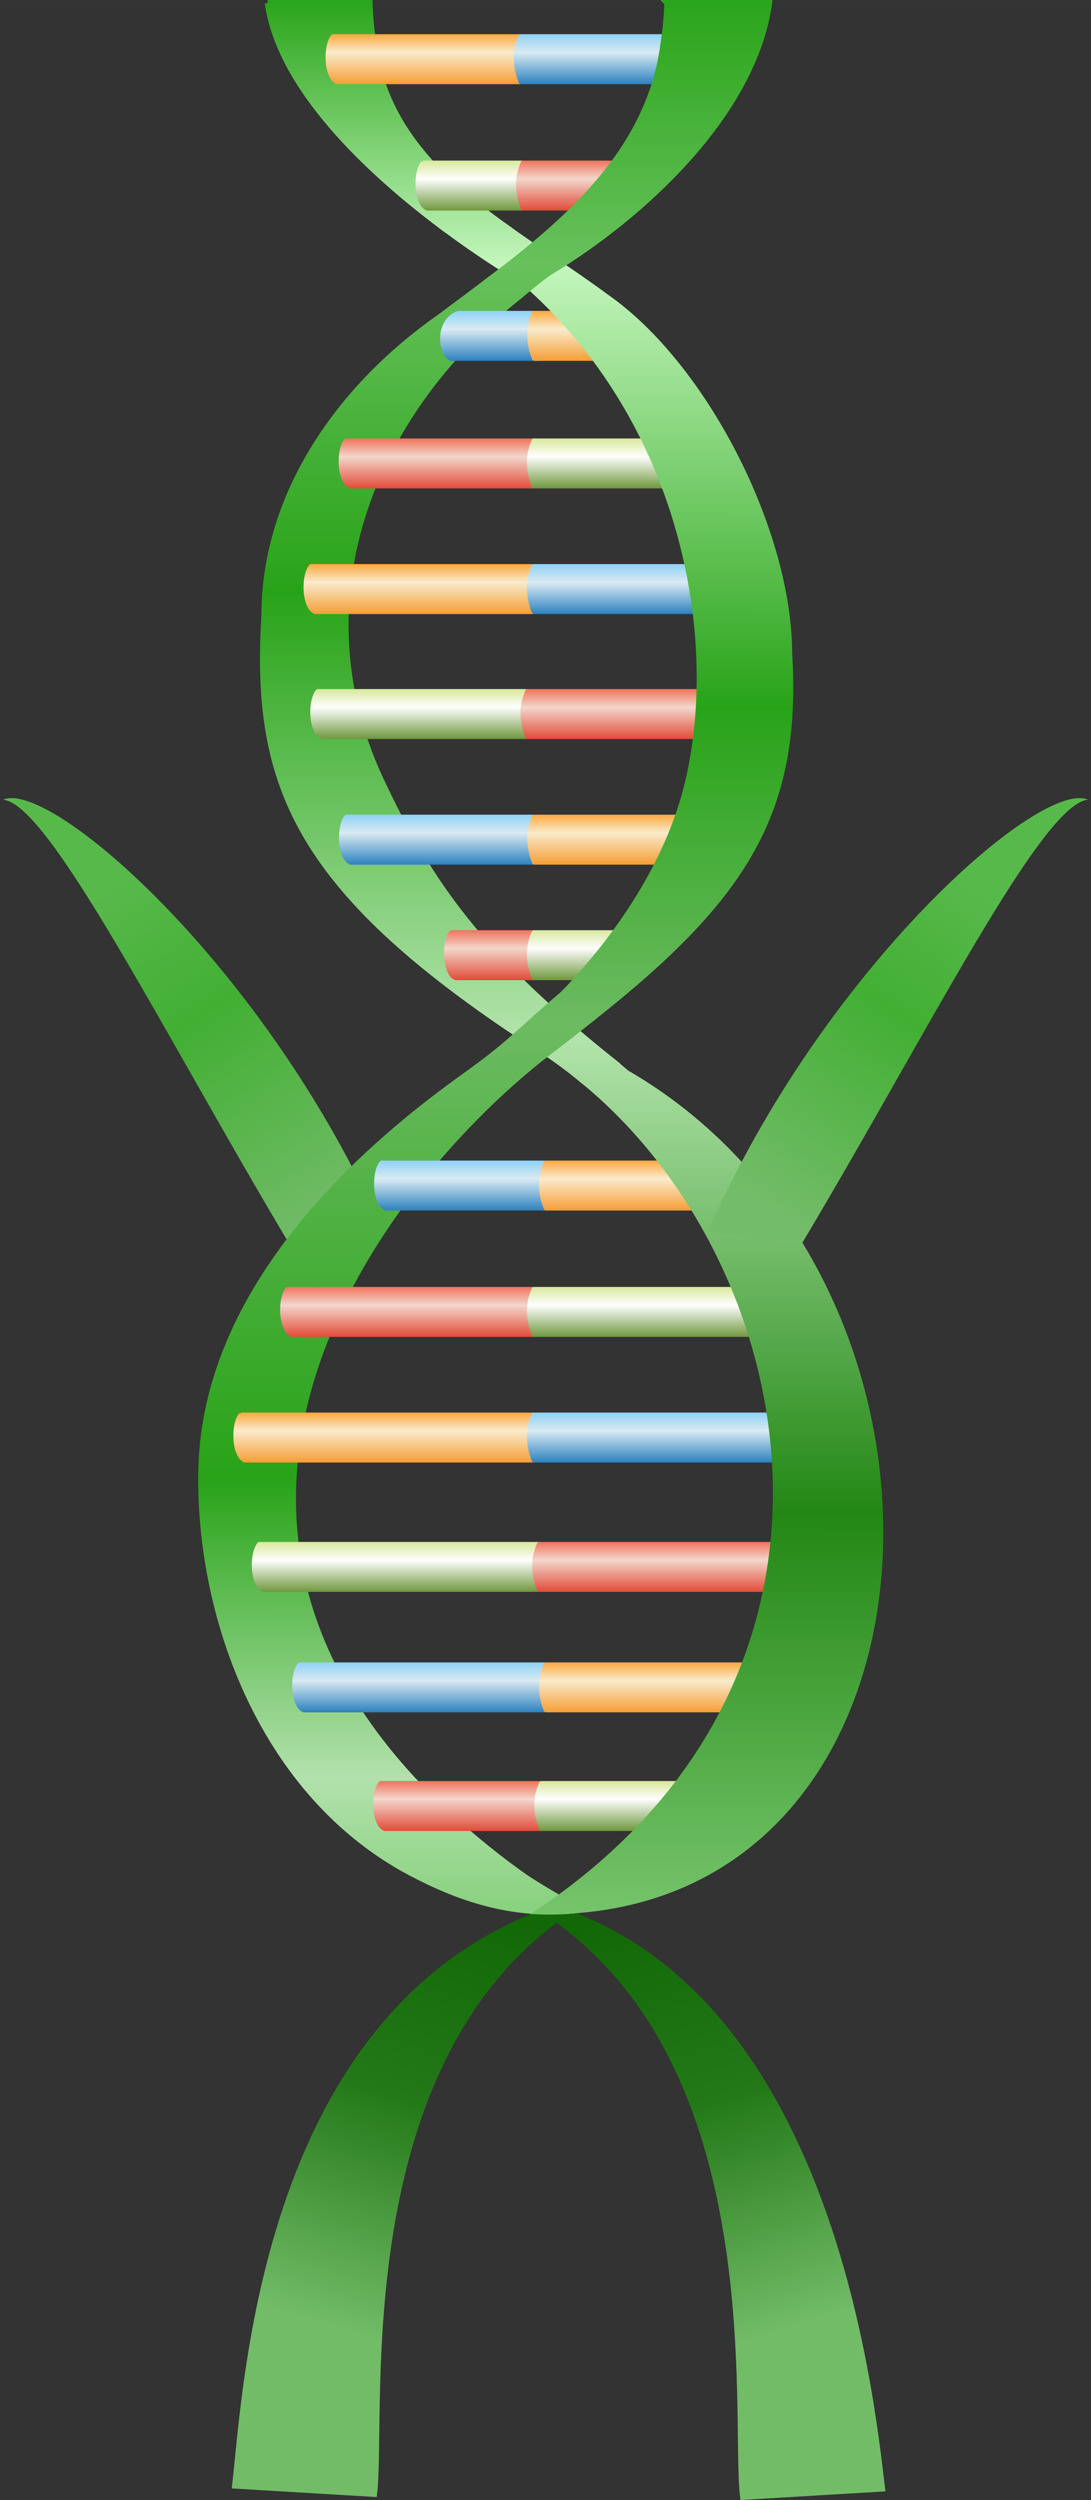 <?xml version="1.0" encoding="UTF-8" standalone="no"?>
<!-- Created with Inkscape (http://www.inkscape.org/) -->

<svg
   xmlns:dc="http://purl.org/dc/elements/1.1/"
   xmlns:cc="http://creativecommons.org/ns#"
   xmlns:rdf="http://www.w3.org/1999/02/22-rdf-syntax-ns#"
   xmlns:svg="http://www.w3.org/2000/svg"
   xmlns="http://www.w3.org/2000/svg"
   xmlns:xlink="http://www.w3.org/1999/xlink"
   xmlns:sodipodi="http://sodipodi.sourceforge.net/DTD/sodipodi-0.dtd"
   xmlns:inkscape="http://www.inkscape.org/namespaces/inkscape"
   width="52.629mm"
   height="120.543mm"
   viewBox="0 0 186.481 427.119"
   id="svg13202"
   version="1.1"
   inkscape:version="0.91pre3 r13670"
   sodipodi:docname="dna-happy-green.svg"
   inkscape:export-filename="C:\Users\Michal\diplomka\text\dna-happy-green.png"
   inkscape:export-xdpi="90"
   inkscape:export-ydpi="90">
  <rect x="0" y="0" width="186.481" height="427.119" fill="#333333" stroke="none"/>
  <sodipodi:namedview
     id="base"
     pagecolor="#ffffff"
     bordercolor="#666666"
     borderopacity="1.0"
     inkscape:pageopacity="0.0"
     inkscape:pageshadow="2"
     inkscape:zoom="2.8"
     inkscape:cx="97.319594"
     inkscape:cy="305.4981"
     inkscape:document-units="px"
     inkscape:current-layer="layer1"
     showgrid="false"
     inkscape:snap-smooth-nodes="true"
     inkscape:object-nodes="true"
     inkscape:snap-intersection-paths="true"
     inkscape:object-paths="true"
     inkscape:snap-global="false"
     showguides="true"
     inkscape:guide-bbox="true"
     fit-margin-top="0"
     fit-margin-left="0"
     fit-margin-right="0"
     fit-margin-bottom="0" />
  <defs
     id="defs13204">
    <linearGradient
       id="linearGradient4410"
       inkscape:collect="always">
      <stop
         id="stop4412"
         offset="0"
         style="stop-color:#73bc69;stop-opacity:1" />
      <stop
         style="stop-color:#42af33;stop-opacity:1"
         offset="0.607"
         id="stop4414" />
      <stop
         id="stop4416"
         offset="1"
         style="stop-color:#58b94b;stop-opacity:1" />
    </linearGradient>
    <linearGradient
       id="linearGradient4796"
       inkscape:collect="always">
      <stop
         id="stop4798"
         offset="0"
         style="stop-color:#126806;stop-opacity:1" />
      <stop
         style="stop-color:#237917;stop-opacity:1"
         offset="0.463"
         id="stop4800" />
      <stop
         id="stop4802"
         offset="1"
         style="stop-color:#72bc68;stop-opacity:1" />
    </linearGradient>
    <linearGradient
       inkscape:collect="always"
       id="linearGradient4759">
      <stop
         style="stop-color:#2ba51b;stop-opacity:1"
         offset="0"
         id="stop4761" />
      <stop
         id="stop4763"
         offset="0.137"
         style="stop-color:#c4f6bd;stop-opacity:1" />
      <stop
         id="stop4765"
         offset="0.368"
         style="stop-color:#28a318;stop-opacity:1" />
      <stop
         style="stop-color:#6cbb61;stop-opacity:1"
         offset="0.534"
         id="stop4767" />
      <stop
         id="stop4769"
         offset="0.771"
         style="stop-color:#28a318;stop-opacity:1" />
      <stop
         style="stop-color:#b2e1ac;stop-opacity:1"
         offset="0.927"
         id="stop4771" />
      <stop
         style="stop-color:#86d17c;stop-opacity:1"
         offset="1"
         id="stop4773" />
    </linearGradient>
    <linearGradient
       id="linearGradient4731"
       inkscape:collect="always">
      <stop
         id="stop4733"
         offset="0"
         style="stop-color:#2ba51b;stop-opacity:1" />
      <stop
         style="stop-color:#68c15c;stop-opacity:1"
         offset="0.137"
         id="stop4735" />
      <stop
         style="stop-color:#28a318;stop-opacity:1"
         offset="0.308"
         id="stop4737" />
      <stop
         id="stop4739"
         offset="0.541"
         style="stop-color:#b2e4ab;stop-opacity:1" />
      <stop
         style="stop-color:#228714;stop-opacity:1"
         offset="0.789"
         id="stop4741" />
      <stop
         id="stop4743"
         offset="1"
         style="stop-color:#76c56b;stop-opacity:1" />
    </linearGradient>
    <linearGradient
       inkscape:collect="always"
       id="linearGradient14256">
      <stop
         style="stop-color:#f0745e;stop-opacity:1"
         offset="0"
         id="stop14258" />
      <stop
         id="stop14260"
         offset="0.358"
         style="stop-color:#f3d6cb;stop-opacity:1" />
      <stop
         style="stop-color:#e14936;stop-opacity:1"
         offset="1"
         id="stop14262" />
    </linearGradient>
    <linearGradient
       id="linearGradient14240"
       inkscape:collect="always">
      <stop
         id="stop14242"
         offset="0"
         style="stop-color:#d9e89d;stop-opacity:1" />
      <stop
         style="stop-color:#fefefd;stop-opacity:1"
         offset="0.358"
         id="stop14244" />
      <stop
         id="stop14246"
         offset="1"
         style="stop-color:#6d963a;stop-opacity:1" />
    </linearGradient>
    <linearGradient
       id="linearGradient14145"
       inkscape:collect="always">
      <stop
         id="stop14147"
         offset="0"
         style="stop-color:#8fd2f6;stop-opacity:1" />
      <stop
         style="stop-color:#d9eaf2;stop-opacity:1"
         offset="0.358"
         id="stop14149" />
      <stop
         id="stop14151"
         offset="1"
         style="stop-color:#2980be;stop-opacity:1" />
    </linearGradient>
    <linearGradient
       inkscape:collect="always"
       id="linearGradient14100">
      <stop
         style="stop-color:#fca941;stop-opacity:1"
         offset="0"
         id="stop14102" />
      <stop
         id="stop14104"
         offset="0.358"
         style="stop-color:#f9ebcc;stop-opacity:1" />
      <stop
         style="stop-color:#f69c33;stop-opacity:1"
         offset="1"
         id="stop14106" />
    </linearGradient>
    <linearGradient
       id="linearGradient14082"
       inkscape:collect="always">
      <stop
         id="stop14084"
         offset="0"
         style="stop-color:#fca941;stop-opacity:1" />
      <stop
         style="stop-color:#f9ebcc;stop-opacity:1"
         offset="0.358"
         id="stop14090" />
      <stop
         id="stop14086"
         offset="1"
         style="stop-color:#f69c33;stop-opacity:1" />
    </linearGradient>
    <linearGradient
       gradientUnits="userSpaceOnUse"
       y2="554.548"
       x2="306.076"
       y1="227.405"
       x1="305.906"
       id="linearGradient13863"
       xlink:href="#linearGradient4731"
       inkscape:collect="always" />
    <linearGradient
       gradientUnits="userSpaceOnUse"
       y2="554.548"
       x2="306.076"
       y1="227.405"
       x1="305.906"
       id="linearGradient13879"
       xlink:href="#linearGradient4731"
       inkscape:collect="always" />
    <linearGradient
       gradientUnits="userSpaceOnUse"
       y2="554.548"
       x2="194.086"
       y1="227.405"
       x1="194.256"
       id="linearGradient13966-0"
       xlink:href="#linearGradient4759"
       inkscape:collect="always"
       gradientTransform="translate(0,4.7244096e-6)" />
    <linearGradient
       gradientUnits="userSpaceOnUse"
       y2="554.548"
       x2="306.076"
       y1="227.405"
       x1="305.906"
       id="linearGradient13879-0-0"
       xlink:href="#linearGradient4759"
       inkscape:collect="always"
       gradientTransform="matrix(-1,0,0,1,500.163,4.7244096e-6)" />
    <linearGradient
       y2="554.548"
       x2="194.086"
       y1="227.405"
       x1="194.256"
       gradientTransform="translate(0,4.7244096e-6)"
       gradientUnits="userSpaceOnUse"
       id="linearGradient14063"
       xlink:href="#linearGradient4759"
       inkscape:collect="always" />
    <linearGradient
       y2="554.548"
       x2="306.076"
       y1="227.405"
       x1="305.906"
       gradientTransform="matrix(-1,0,0,1,500.163,4.7244096e-6)"
       gradientUnits="userSpaceOnUse"
       id="linearGradient14065"
       xlink:href="#linearGradient4759"
       inkscape:collect="always" />
    <linearGradient
       y2="554.548"
       x2="194.086"
       y1="227.405"
       x1="194.256"
       gradientTransform="translate(0,4.7244096e-6)"
       gradientUnits="userSpaceOnUse"
       id="linearGradient14072"
       xlink:href="#linearGradient4759"
       inkscape:collect="always" />
    <linearGradient
       y2="554.548"
       x2="306.076"
       y1="227.405"
       x1="305.906"
       gradientTransform="matrix(-1,0,0,1,500.163,4.7244096e-6)"
       gradientUnits="userSpaceOnUse"
       id="linearGradient14074"
       xlink:href="#linearGradient4759"
       inkscape:collect="always" />
    <linearGradient
       gradientTransform="translate(-20,0)"
       gradientUnits="userSpaceOnUse"
       y2="241.559"
       x2="245.499"
       y1="232.943"
       x1="245.499"
       id="linearGradient14088"
       xlink:href="#linearGradient14100"
       inkscape:collect="always" />
    <linearGradient
       gradientTransform="translate(-20,0)"
       gradientUnits="userSpaceOnUse"
       y2="241.559"
       x2="245.499"
       y1="232.943"
       x1="245.499"
       id="linearGradient14098"
       xlink:href="#linearGradient14082"
       inkscape:collect="always" />
    <linearGradient
       gradientTransform="translate(20,4.7244096e-6)"
       gradientUnits="userSpaceOnUse"
       y2="241.559"
       x2="245.499"
       y1="232.943"
       x1="245.499"
       id="linearGradient14098-5"
       xlink:href="#linearGradient14145"
       inkscape:collect="always" />
    <linearGradient
       gradientTransform="translate(20,4.7244096e-6)"
       gradientUnits="userSpaceOnUse"
       y2="241.559"
       x2="245.499"
       y1="232.943"
       x1="245.499"
       id="linearGradient14088-5"
       xlink:href="#linearGradient14145"
       inkscape:collect="always" />
    <linearGradient
       gradientTransform="translate(20,4.7244096e-6)"
       gradientUnits="userSpaceOnUse"
       y2="241.559"
       x2="245.499"
       y1="232.943"
       x1="245.499"
       id="linearGradient14227"
       xlink:href="#linearGradient14145"
       inkscape:collect="always" />
    <linearGradient
       y2="241.559"
       x2="245.499"
       y1="232.943"
       x1="245.499"
       gradientTransform="translate(-20,0)"
       gradientUnits="userSpaceOnUse"
       id="linearGradient14232"
       xlink:href="#linearGradient14240"
       inkscape:collect="always" />
    <linearGradient
       y2="241.559"
       x2="245.499"
       y1="232.943"
       x1="245.499"
       gradientTransform="translate(-20,0)"
       gradientUnits="userSpaceOnUse"
       id="linearGradient14234"
       xlink:href="#linearGradient14240"
       inkscape:collect="always" />
    <linearGradient
       y2="241.559"
       x2="245.499"
       y1="232.943"
       x1="245.499"
       gradientTransform="translate(20,4.7244096e-6)"
       gradientUnits="userSpaceOnUse"
       id="linearGradient14236"
       xlink:href="#linearGradient14256"
       inkscape:collect="always" />
    <linearGradient
       y2="241.559"
       x2="245.499"
       y1="232.943"
       x1="245.499"
       gradientTransform="translate(20,4.7244096e-6)"
       gradientUnits="userSpaceOnUse"
       id="linearGradient14238"
       xlink:href="#linearGradient14256"
       inkscape:collect="always" />
    <linearGradient
       gradientTransform="translate(20,4.7244096e-6)"
       gradientUnits="userSpaceOnUse"
       y2="241.559"
       x2="245.499"
       y1="232.943"
       x1="245.499"
       id="linearGradient14336"
       xlink:href="#linearGradient14145"
       inkscape:collect="always" />
    <linearGradient
       y2="241.559"
       x2="245.499"
       y1="232.943"
       x1="245.499"
       gradientTransform="translate(-20,0)"
       gradientUnits="userSpaceOnUse"
       id="linearGradient14341"
       xlink:href="#linearGradient14100"
       inkscape:collect="always" />
    <linearGradient
       y2="241.559"
       x2="245.499"
       y1="232.943"
       x1="245.499"
       gradientTransform="translate(-20,0)"
       gradientUnits="userSpaceOnUse"
       id="linearGradient14343"
       xlink:href="#linearGradient14100"
       inkscape:collect="always" />
    <linearGradient
       y2="241.559"
       x2="245.499"
       y1="232.943"
       x1="245.499"
       gradientTransform="translate(20,4.7244096e-6)"
       gradientUnits="userSpaceOnUse"
       id="linearGradient14345"
       xlink:href="#linearGradient14145"
       inkscape:collect="always" />
    <linearGradient
       y2="241.559"
       x2="245.499"
       y1="232.943"
       x1="245.499"
       gradientTransform="translate(20,4.7244096e-6)"
       gradientUnits="userSpaceOnUse"
       id="linearGradient14347"
       xlink:href="#linearGradient14145"
       inkscape:collect="always" />
    <linearGradient
       gradientTransform="translate(20,4.7244096e-6)"
       gradientUnits="userSpaceOnUse"
       y2="241.559"
       x2="245.499"
       y1="232.943"
       x1="245.499"
       id="linearGradient14376"
       xlink:href="#linearGradient14145"
       inkscape:collect="always" />
    <linearGradient
       y2="241.559"
       x2="245.499"
       y1="232.943"
       x1="245.499"
       gradientTransform="translate(-20,0)"
       gradientUnits="userSpaceOnUse"
       id="linearGradient14381"
       xlink:href="#linearGradient14145"
       inkscape:collect="always" />
    <linearGradient
       y2="241.559"
       x2="245.499"
       y1="232.943"
       x1="245.499"
       gradientTransform="translate(-20,0)"
       gradientUnits="userSpaceOnUse"
       id="linearGradient14383"
       xlink:href="#linearGradient14145"
       inkscape:collect="always" />
    <linearGradient
       y2="241.559"
       x2="245.499"
       y1="232.943"
       x1="245.499"
       gradientTransform="translate(20,4.7244096e-6)"
       gradientUnits="userSpaceOnUse"
       id="linearGradient14385"
       xlink:href="#linearGradient14082"
       inkscape:collect="always" />
    <linearGradient
       y2="241.559"
       x2="245.499"
       y1="232.943"
       x1="245.499"
       gradientTransform="translate(20,4.7244096e-6)"
       gradientUnits="userSpaceOnUse"
       id="linearGradient14387"
       xlink:href="#linearGradient14082"
       inkscape:collect="always" />
    <linearGradient
       y2="241.559"
       x2="245.499"
       y1="232.943"
       x1="245.499"
       gradientTransform="translate(-20,0)"
       gradientUnits="userSpaceOnUse"
       id="linearGradient14455"
       xlink:href="#linearGradient14145"
       inkscape:collect="always" />
    <linearGradient
       y2="241.559"
       x2="245.499"
       y1="232.943"
       x1="245.499"
       gradientTransform="translate(20,4.7244096e-6)"
       gradientUnits="userSpaceOnUse"
       id="linearGradient14457"
       xlink:href="#linearGradient14100"
       inkscape:collect="always" />
    <linearGradient
       y2="241.559"
       x2="245.499"
       y1="232.943"
       x1="245.499"
       gradientTransform="translate(-20,0)"
       gradientUnits="userSpaceOnUse"
       id="linearGradient14462"
       xlink:href="#linearGradient14240"
       inkscape:collect="always" />
    <linearGradient
       y2="241.559"
       x2="245.499"
       y1="232.943"
       x1="245.499"
       gradientTransform="translate(-20,0)"
       gradientUnits="userSpaceOnUse"
       id="linearGradient14464"
       xlink:href="#linearGradient14240"
       inkscape:collect="always" />
    <linearGradient
       y2="241.559"
       x2="245.499"
       y1="232.943"
       x1="245.499"
       gradientTransform="translate(20,4.7244096e-6)"
       gradientUnits="userSpaceOnUse"
       id="linearGradient14466"
       xlink:href="#linearGradient14256"
       inkscape:collect="always" />
    <linearGradient
       y2="241.559"
       x2="245.499"
       y1="232.943"
       x1="245.499"
       gradientTransform="translate(20,4.7244096e-6)"
       gradientUnits="userSpaceOnUse"
       id="linearGradient14468"
       xlink:href="#linearGradient14256"
       inkscape:collect="always" />
    <linearGradient
       y2="241.559"
       x2="245.499"
       y1="232.943"
       x1="245.499"
       gradientTransform="translate(-20,0)"
       gradientUnits="userSpaceOnUse"
       id="linearGradient14536"
       xlink:href="#linearGradient14145"
       inkscape:collect="always" />
    <linearGradient
       y2="241.559"
       x2="245.499"
       y1="232.943"
       x1="245.499"
       gradientTransform="translate(20,4.7244096e-6)"
       gradientUnits="userSpaceOnUse"
       id="linearGradient14538"
       xlink:href="#linearGradient14100"
       inkscape:collect="always" />
    <linearGradient
       y2="241.559"
       x2="245.499"
       y1="232.943"
       x1="245.499"
       gradientTransform="translate(-20,0)"
       gradientUnits="userSpaceOnUse"
       id="linearGradient14543"
       xlink:href="#linearGradient14145"
       inkscape:collect="always" />
    <linearGradient
       y2="241.559"
       x2="245.499"
       y1="232.943"
       x1="245.499"
       gradientTransform="translate(-20,0)"
       gradientUnits="userSpaceOnUse"
       id="linearGradient14545"
       xlink:href="#linearGradient14145"
       inkscape:collect="always" />
    <linearGradient
       y2="241.559"
       x2="245.499"
       y1="232.943"
       x1="245.499"
       gradientTransform="translate(20,4.7244096e-6)"
       gradientUnits="userSpaceOnUse"
       id="linearGradient14547"
       xlink:href="#linearGradient14082"
       inkscape:collect="always" />
    <linearGradient
       y2="241.559"
       x2="245.499"
       y1="232.943"
       x1="245.499"
       gradientTransform="translate(20,4.7244096e-6)"
       gradientUnits="userSpaceOnUse"
       id="linearGradient14549"
       xlink:href="#linearGradient14082"
       inkscape:collect="always" />
    <linearGradient
       y2="554.548"
       x2="306.076"
       y1="227.405"
       x1="305.906"
       gradientUnits="userSpaceOnUse"
       id="linearGradient14558"
       xlink:href="#linearGradient4731"
       inkscape:collect="always" />
    <linearGradient
       y2="554.548"
       x2="306.076"
       y1="227.405"
       x1="305.906"
       gradientUnits="userSpaceOnUse"
       id="linearGradient14560"
       xlink:href="#linearGradient4731"
       inkscape:collect="always" />
    <linearGradient
       y2="241.559"
       x2="245.499"
       y1="232.943"
       x1="245.499"
       gradientTransform="translate(-20,0)"
       gradientUnits="userSpaceOnUse"
       id="linearGradient14631"
       xlink:href="#linearGradient14100"
       inkscape:collect="always" />
    <linearGradient
       y2="241.559"
       x2="245.499"
       y1="232.943"
       x1="245.499"
       gradientTransform="translate(20,4.7244096e-6)"
       gradientUnits="userSpaceOnUse"
       id="linearGradient14633"
       xlink:href="#linearGradient14145"
       inkscape:collect="always" />
    <linearGradient
       y2="241.559"
       x2="245.499"
       y1="232.943"
       x1="245.499"
       gradientTransform="translate(-20,0)"
       gradientUnits="userSpaceOnUse"
       id="linearGradient14638"
       xlink:href="#linearGradient14256"
       inkscape:collect="always" />
    <linearGradient
       y2="241.559"
       x2="245.499"
       y1="232.943"
       x1="245.499"
       gradientTransform="translate(-20,0)"
       gradientUnits="userSpaceOnUse"
       id="linearGradient14640"
       xlink:href="#linearGradient14256"
       inkscape:collect="always" />
    <linearGradient
       y2="241.559"
       x2="245.499"
       y1="232.943"
       x1="245.499"
       gradientTransform="translate(20,4.7244096e-6)"
       gradientUnits="userSpaceOnUse"
       id="linearGradient14642"
       xlink:href="#linearGradient14240"
       inkscape:collect="always" />
    <linearGradient
       y2="241.559"
       x2="245.499"
       y1="232.943"
       x1="245.499"
       gradientTransform="translate(20,4.7244096e-6)"
       gradientUnits="userSpaceOnUse"
       id="linearGradient14644"
       xlink:href="#linearGradient14240"
       inkscape:collect="always" />
    <linearGradient
       y2="241.559"
       x2="245.499"
       y1="232.943"
       x1="245.499"
       gradientTransform="translate(-20,0)"
       gradientUnits="userSpaceOnUse"
       id="linearGradient14712"
       xlink:href="#linearGradient14256"
       inkscape:collect="always" />
    <linearGradient
       y2="241.559"
       x2="245.499"
       y1="232.943"
       x1="245.499"
       gradientTransform="translate(20,4.7244096e-6)"
       gradientUnits="userSpaceOnUse"
       id="linearGradient14714"
       xlink:href="#linearGradient14240"
       inkscape:collect="always" />
    <linearGradient
       y2="241.559"
       x2="245.499"
       y1="232.943"
       x1="245.499"
       gradientTransform="translate(-20,0)"
       gradientUnits="userSpaceOnUse"
       id="linearGradient14719"
       xlink:href="#linearGradient14256"
       inkscape:collect="always" />
    <linearGradient
       y2="241.559"
       x2="245.499"
       y1="232.943"
       x1="245.499"
       gradientTransform="translate(-20,0)"
       gradientUnits="userSpaceOnUse"
       id="linearGradient14721"
       xlink:href="#linearGradient14256"
       inkscape:collect="always" />
    <linearGradient
       y2="241.559"
       x2="245.499"
       y1="232.943"
       x1="245.499"
       gradientTransform="translate(20,4.7244096e-6)"
       gradientUnits="userSpaceOnUse"
       id="linearGradient14723"
       xlink:href="#linearGradient14240"
       inkscape:collect="always" />
    <linearGradient
       y2="241.559"
       x2="245.499"
       y1="232.943"
       x1="245.499"
       gradientTransform="translate(20,4.7244096e-6)"
       gradientUnits="userSpaceOnUse"
       id="linearGradient14725"
       xlink:href="#linearGradient14240"
       inkscape:collect="always" />
    <linearGradient
       y2="241.559"
       x2="245.499"
       y1="232.943"
       x1="245.499"
       gradientTransform="translate(-20,0)"
       gradientUnits="userSpaceOnUse"
       id="linearGradient14793"
       xlink:href="#linearGradient14256"
       inkscape:collect="always" />
    <linearGradient
       y2="241.559"
       x2="245.499"
       y1="232.943"
       x1="245.499"
       gradientTransform="translate(20,4.7244096e-6)"
       gradientUnits="userSpaceOnUse"
       id="linearGradient14795"
       xlink:href="#linearGradient14240"
       inkscape:collect="always" />
    <linearGradient
       y2="241.559"
       x2="245.499"
       y1="232.943"
       x1="245.499"
       gradientTransform="translate(-20,0)"
       gradientUnits="userSpaceOnUse"
       id="linearGradient14800"
       xlink:href="#linearGradient14256"
       inkscape:collect="always" />
    <linearGradient
       y2="241.559"
       x2="245.499"
       y1="232.943"
       x1="245.499"
       gradientTransform="translate(-20,0)"
       gradientUnits="userSpaceOnUse"
       id="linearGradient14802"
       xlink:href="#linearGradient14256"
       inkscape:collect="always" />
    <linearGradient
       y2="241.559"
       x2="245.499"
       y1="232.943"
       x1="245.499"
       gradientTransform="translate(20,4.7244096e-6)"
       gradientUnits="userSpaceOnUse"
       id="linearGradient14804"
       xlink:href="#linearGradient14240"
       inkscape:collect="always" />
    <linearGradient
       y2="241.559"
       x2="245.499"
       y1="232.943"
       x1="245.499"
       gradientTransform="translate(20,4.7244096e-6)"
       gradientUnits="userSpaceOnUse"
       id="linearGradient14806"
       xlink:href="#linearGradient14240"
       inkscape:collect="always" />
    <linearGradient
       y2="241.559"
       x2="245.499"
       y1="232.943"
       x1="245.499"
       gradientTransform="translate(-20,0)"
       gradientUnits="userSpaceOnUse"
       id="linearGradient14874"
       xlink:href="#linearGradient14100"
       inkscape:collect="always" />
    <linearGradient
       y2="241.559"
       x2="245.499"
       y1="232.943"
       x1="245.499"
       gradientTransform="translate(20,4.7244096e-6)"
       gradientUnits="userSpaceOnUse"
       id="linearGradient14876"
       xlink:href="#linearGradient14145"
       inkscape:collect="always" />
    <linearGradient
       y2="241.559"
       x2="245.499"
       y1="232.943"
       x1="245.499"
       gradientTransform="translate(-20,0)"
       gradientUnits="userSpaceOnUse"
       id="linearGradient14881"
       xlink:href="#linearGradient14100"
       inkscape:collect="always" />
    <linearGradient
       y2="241.559"
       x2="245.499"
       y1="232.943"
       x1="245.499"
       gradientTransform="translate(-20,0)"
       gradientUnits="userSpaceOnUse"
       id="linearGradient14883"
       xlink:href="#linearGradient14100"
       inkscape:collect="always" />
    <linearGradient
       y2="241.559"
       x2="245.499"
       y1="232.943"
       x1="245.499"
       gradientTransform="translate(20,4.7244096e-6)"
       gradientUnits="userSpaceOnUse"
       id="linearGradient14885"
       xlink:href="#linearGradient14145"
       inkscape:collect="always" />
    <linearGradient
       y2="241.559"
       x2="245.499"
       y1="232.943"
       x1="245.499"
       gradientTransform="translate(20,4.7244096e-6)"
       gradientUnits="userSpaceOnUse"
       id="linearGradient14887"
       xlink:href="#linearGradient14145"
       inkscape:collect="always" />
    <linearGradient
       y2="241.559"
       x2="245.499"
       y1="232.943"
       x1="245.499"
       gradientTransform="translate(-20,0)"
       gradientUnits="userSpaceOnUse"
       id="linearGradient14955"
       xlink:href="#linearGradient14240"
       inkscape:collect="always" />
    <linearGradient
       y2="241.559"
       x2="245.499"
       y1="232.943"
       x1="245.499"
       gradientTransform="translate(20,4.7244096e-6)"
       gradientUnits="userSpaceOnUse"
       id="linearGradient14957"
       xlink:href="#linearGradient14256"
       inkscape:collect="always" />
    <linearGradient
       y2="241.559"
       x2="245.499"
       y1="232.943"
       x1="245.499"
       gradientTransform="translate(-20,0)"
       gradientUnits="userSpaceOnUse"
       id="linearGradient14962"
       xlink:href="#linearGradient14240"
       inkscape:collect="always" />
    <linearGradient
       y2="241.559"
       x2="245.499"
       y1="232.943"
       x1="245.499"
       gradientTransform="translate(-20,0)"
       gradientUnits="userSpaceOnUse"
       id="linearGradient14964"
       xlink:href="#linearGradient14240"
       inkscape:collect="always" />
    <linearGradient
       y2="241.559"
       x2="245.499"
       y1="232.943"
       x1="245.499"
       gradientTransform="translate(20,4.7244096e-6)"
       gradientUnits="userSpaceOnUse"
       id="linearGradient14966"
       xlink:href="#linearGradient14256"
       inkscape:collect="always" />
    <linearGradient
       y2="241.559"
       x2="245.499"
       y1="232.943"
       x1="245.499"
       gradientTransform="translate(20,4.7244096e-6)"
       gradientUnits="userSpaceOnUse"
       id="linearGradient14968"
       xlink:href="#linearGradient14256"
       inkscape:collect="always" />
    <linearGradient
       y2="241.559"
       x2="245.499"
       y1="232.943"
       x1="245.499"
       gradientTransform="translate(-20,0)"
       gradientUnits="userSpaceOnUse"
       id="linearGradient15036"
       xlink:href="#linearGradient14145"
       inkscape:collect="always" />
    <linearGradient
       y2="241.559"
       x2="245.499"
       y1="232.943"
       x1="245.499"
       gradientTransform="translate(20,4.7244096e-6)"
       gradientUnits="userSpaceOnUse"
       id="linearGradient15038"
       xlink:href="#linearGradient14100"
       inkscape:collect="always" />
    <linearGradient
       y2="241.559"
       x2="245.499"
       y1="232.943"
       x1="245.499"
       gradientTransform="translate(-20,0)"
       gradientUnits="userSpaceOnUse"
       id="linearGradient15043"
       xlink:href="#linearGradient14145"
       inkscape:collect="always" />
    <linearGradient
       y2="241.559"
       x2="245.499"
       y1="232.943"
       x1="245.499"
       gradientTransform="translate(-20,0)"
       gradientUnits="userSpaceOnUse"
       id="linearGradient15045"
       xlink:href="#linearGradient14145"
       inkscape:collect="always" />
    <linearGradient
       y2="241.559"
       x2="245.499"
       y1="232.943"
       x1="245.499"
       gradientTransform="translate(20,4.7244096e-6)"
       gradientUnits="userSpaceOnUse"
       id="linearGradient15047"
       xlink:href="#linearGradient14082"
       inkscape:collect="always" />
    <linearGradient
       y2="241.559"
       x2="245.499"
       y1="232.943"
       x1="245.499"
       gradientTransform="translate(20,4.7244096e-6)"
       gradientUnits="userSpaceOnUse"
       id="linearGradient15049"
       xlink:href="#linearGradient14082"
       inkscape:collect="always" />
    <linearGradient
       y2="241.559"
       x2="245.499"
       y1="232.943"
       x1="245.499"
       gradientTransform="translate(-20,0)"
       gradientUnits="userSpaceOnUse"
       id="linearGradient15117"
       xlink:href="#linearGradient14256"
       inkscape:collect="always" />
    <linearGradient
       y2="241.559"
       x2="245.499"
       y1="232.943"
       x1="245.499"
       gradientTransform="translate(20,4.7244096e-6)"
       gradientUnits="userSpaceOnUse"
       id="linearGradient15119"
       xlink:href="#linearGradient14240"
       inkscape:collect="always" />
    <linearGradient
       y2="241.559"
       x2="245.499"
       y1="232.943"
       x1="245.499"
       gradientTransform="translate(-20,0)"
       gradientUnits="userSpaceOnUse"
       id="linearGradient15124"
       xlink:href="#linearGradient14256"
       inkscape:collect="always" />
    <linearGradient
       y2="241.559"
       x2="245.499"
       y1="232.943"
       x1="245.499"
       gradientTransform="translate(-20,0)"
       gradientUnits="userSpaceOnUse"
       id="linearGradient15126"
       xlink:href="#linearGradient14256"
       inkscape:collect="always" />
    <linearGradient
       y2="241.559"
       x2="245.499"
       y1="232.943"
       x1="245.499"
       gradientTransform="translate(20,4.7244096e-6)"
       gradientUnits="userSpaceOnUse"
       id="linearGradient15128"
       xlink:href="#linearGradient14240"
       inkscape:collect="always" />
    <linearGradient
       y2="241.559"
       x2="245.499"
       y1="232.943"
       x1="245.499"
       gradientTransform="translate(20,4.7244096e-6)"
       gradientUnits="userSpaceOnUse"
       id="linearGradient15130"
       xlink:href="#linearGradient14240"
       inkscape:collect="always" />
    <linearGradient
       y2="241.559"
       x2="245.499"
       y1="232.943"
       x1="245.499"
       gradientTransform="translate(-20,0)"
       gradientUnits="userSpaceOnUse"
       id="linearGradient15645"
       xlink:href="#linearGradient14145"
       inkscape:collect="always" />
    <linearGradient
       y2="241.559"
       x2="245.499"
       y1="232.943"
       x1="245.499"
       gradientTransform="translate(20,4.7244096e-6)"
       gradientUnits="userSpaceOnUse"
       id="linearGradient15647"
       xlink:href="#linearGradient14100"
       inkscape:collect="always" />
    <linearGradient
       y2="241.559"
       x2="245.499"
       y1="232.943"
       x1="245.499"
       gradientTransform="translate(-20,0)"
       gradientUnits="userSpaceOnUse"
       id="linearGradient15652"
       xlink:href="#linearGradient14145"
       inkscape:collect="always" />
    <linearGradient
       y2="241.559"
       x2="245.499"
       y1="232.943"
       x1="245.499"
       gradientTransform="translate(-20,0)"
       gradientUnits="userSpaceOnUse"
       id="linearGradient15654"
       xlink:href="#linearGradient14145"
       inkscape:collect="always" />
    <linearGradient
       y2="241.559"
       x2="245.499"
       y1="232.943"
       x1="245.499"
       gradientTransform="translate(20,4.7244096e-6)"
       gradientUnits="userSpaceOnUse"
       id="linearGradient15656"
       xlink:href="#linearGradient14082"
       inkscape:collect="always" />
    <linearGradient
       y2="241.559"
       x2="245.499"
       y1="232.943"
       x1="245.499"
       gradientTransform="translate(20,4.7244096e-6)"
       gradientUnits="userSpaceOnUse"
       id="linearGradient15658"
       xlink:href="#linearGradient14082"
       inkscape:collect="always" />
    <linearGradient
       inkscape:collect="always"
       xlink:href="#linearGradient4759"
       id="linearGradient19912"
       gradientUnits="userSpaceOnUse"
       gradientTransform="translate(0,4.7244096e-6)"
       x1="194.256"
       y1="227.405"
       x2="194.086"
       y2="554.548" />
    <linearGradient
       inkscape:collect="always"
       xlink:href="#linearGradient4759"
       id="linearGradient19914"
       gradientUnits="userSpaceOnUse"
       gradientTransform="matrix(-1,0,0,1,500.163,4.7244096e-6)"
       x1="305.906"
       y1="227.405"
       x2="306.076"
       y2="554.548" />
    <linearGradient
       inkscape:collect="always"
       xlink:href="#linearGradient4731"
       id="linearGradient19916"
       gradientUnits="userSpaceOnUse"
       x1="305.906"
       y1="227.405"
       x2="306.076"
       y2="554.548" />
    <linearGradient
       inkscape:collect="always"
       xlink:href="#linearGradient4731"
       id="linearGradient19918"
       gradientUnits="userSpaceOnUse"
       x1="305.906"
       y1="227.405"
       x2="306.076"
       y2="554.548" />
    <clipPath
       id="clipPath19936"
       clipPathUnits="userSpaceOnUse">
      <path
         inkscape:connector-curvature="0"
         id="path19938"
         d="m 139.57,233.371 231.95,0 13.011,-121.332 C 382.852,91.34 382.07,90.672 369.879,81.449 354.84,72.551 336.68,67.859 320.121,64.461 278.629,56.059 232.73,56.102 177.422,74.699 159.379,80.359 151.328,105.238 152.539,115.441 l -12.969,117.93 z" />
    </clipPath>
    <linearGradient
       id="linearGradient19940"
       spreadMethod="pad"
       gradientTransform="matrix(1.069,0,0,-1.069,-163.738,752.543)"
       gradientUnits="userSpaceOnUse"
       y2="567.188"
       x2="513.764"
       y1="567.188"
       x1="282.822">
      <stop
         id="stop19942"
         offset="0"
         style="stop-opacity:1;stop-color:#000000" />
      <stop
         id="stop19944"
         offset="0.769"
         style="stop-opacity:1;stop-color:#383838" />
      <stop
         id="stop19946"
         offset="0.914"
         style="stop-opacity:1;stop-color:#262626" />
      <stop
         id="stop19948"
         offset="1"
         style="stop-opacity:1;stop-color:#000000" />
    </linearGradient>
    <clipPath
       id="clipPath19956"
       clipPathUnits="userSpaceOnUse">
      <path
         inkscape:connector-curvature="0"
         id="path19958"
         d="M 0,0 520,0 520,290 0,290 0,0 Z" />
    </clipPath>
    <clipPath
       id="clipPath19962"
       clipPathUnits="userSpaceOnUse">
      <path
         inkscape:connector-curvature="0"
         id="path19964"
         d="m -1.25,220.52 250.469,55 L 510.352,225.129 258.359,128.91 -1.25,220.52 Z" />
    </clipPath>
    <linearGradient
       id="linearGradient19966"
       spreadMethod="pad"
       gradientTransform="matrix(1.069,0,0,-1.069,-166.173,570.48)"
       gradientUnits="userSpaceOnUse"
       y2="344.505"
       x2="633.357"
       y1="344.505"
       x1="153.786">
      <stop
         id="stop19968"
         offset="0"
         style="stop-opacity:1;stop-color:#28292b" />
      <stop
         id="stop19970"
         offset="1"
         style="stop-opacity:1;stop-color:#1a2334" />
    </linearGradient>
    <clipPath
       id="clipPath19978"
       clipPathUnits="userSpaceOnUse">
      <path
         inkscape:connector-curvature="0"
         id="path19980"
         d="m 93.519,104.93 13.781,0.351 c 7.777,-31.64 22,-75.621 17.66,-82.769 -5.512,-11.801 -31.602,-16.801 -37.77,-3.32 0.348,25.469 7.379,51.828 6.328,85.739 z" />
    </clipPath>
    <linearGradient
       id="linearGradient19982"
       spreadMethod="pad"
       gradientTransform="matrix(1.069,0,0,-1.47,-166.173,745.114)"
       gradientUnits="userSpaceOnUse"
       y2="467.182"
       x2="255.057"
       y1="467.182"
       x1="237.015">
      <stop
         id="stop19984"
         offset="0"
         style="stop-opacity:1;stop-color:#6cbb73" />
      <stop
         id="stop19986"
         offset="1"
         style="stop-opacity:1;stop-color:#7ccf83" />
    </linearGradient>
    <clipPath
       id="clipPath19998"
       clipPathUnits="userSpaceOnUse">
      <path
         inkscape:connector-curvature="0"
         id="path20000"
         d="m 88.281,126.691 15.739,2.219 4.378,-25.859 -15.738,-2.223 -4.379,25.863 z" />
    </clipPath>
    <linearGradient
       id="linearGradient20002"
       spreadMethod="pad"
       gradientTransform="matrix(1.154,0.163,0.179,-1.056,-191.537,570.48)"
       gradientUnits="userSpaceOnUse"
       y2="459.146"
       x2="187.462"
       y1="459.146"
       x1="172.825">
      <stop
         id="stop20004"
         offset="0"
         style="stop-opacity:1;stop-color:#ffffff" />
      <stop
         id="stop20006"
         offset="1"
         style="stop-opacity:1;stop-color:#919191" />
    </linearGradient>
    <clipPath
       id="clipPath20020"
       clipPathUnits="userSpaceOnUse">
      <path
         inkscape:connector-curvature="0"
         id="path20022"
         d="m 108.129,132.27 c 0,-6.829 -5.59,-12.418 -12.43,-12.418 -6.871,0 -12.418,5.589 -12.418,12.418 0,6.878 5.547,12.429 12.418,12.429 6.84,0 12.43,-5.551 12.43,-12.429 z" />
    </clipPath>
    <radialGradient
       id="radialGradient20024"
       spreadMethod="pad"
       gradientTransform="matrix(1.069,0,0,-1.069,-164.013,569.4)"
       gradientUnits="userSpaceOnUse"
       r="11.617"
       cy="408.895"
       cx="242.942"
       fy="408.895"
       fx="242.942">
      <stop
         id="stop20026"
         offset="0"
         style="stop-opacity:1;stop-color:#6cbb73" />
      <stop
         id="stop20028"
         offset="1"
         style="stop-opacity:1;stop-color:#7ccf83" />
    </radialGradient>
    <clipPath
       id="clipPath20036"
       clipPathUnits="userSpaceOnUse">
      <path
         inkscape:connector-curvature="0"
         id="path20038"
         d="m 276.449,228.719 c -6.961,-5.039 -24.027,-4.84 -31.179,0 0,3.511 6.96,6.371 15.589,6.371 8.59,0 15.59,-2.86 15.59,-6.371 z" />
    </clipPath>
    <linearGradient
       id="linearGradient20040"
       spreadMethod="pad"
       gradientTransform="matrix(0.856,0,0,-0.747,207.337,566.996)"
       gradientUnits="userSpaceOnUse"
       y2="451.684"
       x2="80.714"
       y1="451.684"
       x1="44.286">
      <stop
         id="stop20042"
         offset="0"
         style="stop-opacity:1;stop-color:#000000" />
      <stop
         id="stop20044"
         offset="1"
         style="stop-opacity:1;stop-color:#797979" />
    </linearGradient>
    <pattern
       y="0"
       x="0"
       height="6"
       width="6"
       patternUnits="userSpaceOnUse"
       id="EMFhbasepattern" />
    <pattern
       y="0"
       x="0"
       height="6"
       width="6"
       patternUnits="userSpaceOnUse"
       id="EMFhbasepattern-5" />
    <linearGradient
       gradientUnits="userSpaceOnUse"
       y2="888.592"
       x2="501.378"
       y1="829.327"
       x1="464.782"
       id="linearGradient15188"
       xlink:href="#linearGradient4817"
       inkscape:collect="always"
       gradientTransform="matrix(-1,0,0,-1,681.061,1266.945)" />
    <linearGradient
       inkscape:collect="always"
       id="linearGradient4817">
      <stop
         style="stop-color:#73bc69;stop-opacity:1"
         offset="0"
         id="stop4819" />
      <stop
         id="stop4829"
         offset="0.607"
         style="stop-color:#42af33;stop-opacity:1" />
      <stop
         style="stop-color:#58b94b;stop-opacity:1"
         offset="1"
         id="stop4821" />
    </linearGradient>
    <linearGradient
       gradientUnits="userSpaceOnUse"
       y2="622.982"
       x2="310.422"
       y1="550.125"
       x1="288.128"
       id="linearGradient15262-5-0-8"
       xlink:href="#linearGradient4796"
       inkscape:collect="always"
       gradientTransform="matrix(-1,0,0,1,514.788,-2.545)" />
    <linearGradient
       gradientUnits="userSpaceOnUse"
       y2="622.982"
       x2="310.422"
       y1="550.125"
       x1="288.128"
       id="linearGradient15272-4-2-0"
       xlink:href="#linearGradient4796"
       inkscape:collect="always"
       gradientTransform="matrix(-1,0,0,1,514.788,-2.545)" />
    <linearGradient
       gradientUnits="userSpaceOnUse"
       y2="622.982"
       x2="310.422"
       y1="550.125"
       x1="288.128"
       id="linearGradient15262-5-7"
       xlink:href="#linearGradient4796"
       inkscape:collect="always"
       gradientTransform="translate(-0.904,-2.04)" />
    <linearGradient
       gradientUnits="userSpaceOnUse"
       y2="622.982"
       x2="310.422"
       y1="550.125"
       x1="288.128"
       id="linearGradient15272-4-7"
       xlink:href="#linearGradient4796"
       inkscape:collect="always"
       gradientTransform="translate(-0.904,-2.04)" />
    <linearGradient
       gradientUnits="userSpaceOnUse"
       y2="888.079"
       x2="592.948"
       y1="833.257"
       x1="628.4"
       id="linearGradient15188-4"
       xlink:href="#linearGradient4410"
       inkscape:collect="always"
       gradientTransform="matrix(-1,0,0,-1,922.071,1266.945)" />
    <linearGradient
       gradientUnits="userSpaceOnUse"
       y2="888.592"
       x2="501.378"
       y1="829.327"
       x1="464.782"
       id="linearGradient4381"
       xlink:href="#linearGradient4817"
       inkscape:collect="always"
       gradientTransform="matrix(-1,0,0,-1,681.061,1266.945)" />
  </defs>
  <g
     id="layer1"
     inkscape:groupmode="layer"
     inkscape:label="Vrstva 1"
     transform="translate(-161.466,-227.072)">
    <path
       sodipodi:nodetypes="cccc"
       inkscape:connector-curvature="0"
       id="path15254-5-6"
       d="m 251.953,551.929 c 50.699,12.132 58.273,83.234 60.297,100.317 l -23.781,1.418 C 286.743,639.796 294.036,576.691 251.953,551.929 Z"
       style="color:#000000;clip-rule:nonzero;display:inline;overflow:visible;visibility:visible;opacity:1;isolation:auto;mix-blend-mode:normal;color-interpolation:sRGB;color-interpolation-filters:linearRGB;solid-color:#000000;solid-opacity:1;fill:url(#linearGradient15262-5-7);fill-opacity:1;fill-rule:evenodd;stroke:url(#linearGradient15272-4-7);stroke-width:1;stroke-linecap:butt;stroke-linejoin:miter;stroke-miterlimit:4;stroke-dasharray:none;stroke-dashoffset:0;stroke-opacity:1;color-rendering:auto;image-rendering:auto;shape-rendering:auto;text-rendering:auto;enable-background:accumulate" />
    <path
       sodipodi:nodetypes="cccc"
       inkscape:connector-curvature="0"
       id="path15254-5-3-4"
       d="m 261.931,551.424 c -55.497,13.9 -58.273,83.234 -60.297,100.317 l 23.781,1.418 c 1.726,-13.869 -5.567,-76.973 36.516,-101.735 z"
       style="color:#000000;clip-rule:nonzero;display:inline;overflow:visible;visibility:visible;opacity:1;isolation:auto;mix-blend-mode:normal;color-interpolation:sRGB;color-interpolation-filters:linearRGB;solid-color:#000000;solid-opacity:1;fill:url(#linearGradient15262-5-0-8);fill-opacity:1;fill-rule:evenodd;stroke:url(#linearGradient15272-4-2-0);stroke-width:1;stroke-linecap:butt;stroke-linejoin:miter;stroke-miterlimit:4;stroke-dasharray:none;stroke-dashoffset:0;stroke-opacity:1;color-rendering:auto;image-rendering:auto;shape-rendering:auto;text-rendering:auto;enable-background:accumulate" />
    <path
       sodipodi:nodetypes="cccc"
       inkscape:connector-curvature="0"
       id="path15180"
       d="m 226.943,437.493 c -19.592,-44.801 -56.854,-77.444 -64.976,-73.788 7.899,0.567 27.354,39.715 48.913,75.817 z"
       style="color:#000000;clip-rule:nonzero;display:inline;overflow:visible;visibility:visible;opacity:1;isolation:auto;mix-blend-mode:normal;color-interpolation:sRGB;color-interpolation-filters:linearRGB;solid-color:#000000;solid-opacity:1;fill:url(#linearGradient15188);fill-opacity:1;fill-rule:evenodd;stroke:url(#linearGradient15188);stroke-width:1;stroke-linecap:butt;stroke-linejoin:round;stroke-miterlimit:4;stroke-dasharray:none;stroke-dashoffset:0;stroke-opacity:1;color-rendering:auto;image-rendering:auto;shape-rendering:auto;text-rendering:auto;enable-background:accumulate" />
    <g
       id="g15132">
      <path
         style="color:#000000;clip-rule:nonzero;overflow:visible;visibility:visible;opacity:1;isolation:auto;mix-blend-mode:normal;color-interpolation:sRGB;color-interpolation-filters:linearRGB;solid-color:#000000;solid-opacity:1;fill:url(#linearGradient13966-0);fill-opacity:1;fill-rule:evenodd;stroke:url(#linearGradient13879-0-0);stroke-width:1;stroke-linecap:butt;stroke-linejoin:miter;stroke-miterlimit:4;stroke-dasharray:none;stroke-dashoffset:0;stroke-opacity:1;color-rendering:auto;image-rendering:auto;shape-rendering:auto;text-rendering:auto;enable-background:accumulate"
         d="m 207.219,227.572 c 1.958,14.277 16.756,28.582 30.584,38.793 l 9.953,-0.617 c -10.935,-7.889 -20.554,-16.879 -22.43,-31.055 -0.382,-2.356 -0.602,-4.737 -0.684,-7.121 l -17.424,0 z"
         id="path13850-3-7"
         inkscape:connector-curvature="0" />
      <path
         style="color:#000000;clip-rule:nonzero;overflow:visible;visibility:visible;opacity:1;isolation:auto;mix-blend-mode:normal;color-interpolation:sRGB;color-interpolation-filters:linearRGB;solid-color:#000000;solid-opacity:1;fill:url(#linearGradient19912);fill-opacity:1;fill-rule:evenodd;stroke:url(#linearGradient19914);stroke-width:1;stroke-linecap:butt;stroke-linejoin:miter;stroke-miterlimit:4;stroke-dasharray:none;stroke-dashoffset:0;stroke-opacity:1;color-rendering:auto;image-rendering:auto;shape-rendering:auto;text-rendering:auto;enable-background:accumulate"
         d="m 249.682,546.697 -18.055,0.316 c 8.072,4.274 17.445,7.672 28.777,6.369 -3.822,-2.393 -7.414,-4.249 -10.722,-6.686 z"
         id="path14077"
         inkscape:connector-curvature="0"
         sodipodi:nodetypes="cccc" />
      <g
         id="g14161">
        <path
           sodipodi:nodetypes="ccccc"
           inkscape:connector-curvature="0"
           id="rect14079"
           d="m 218.345,233.166 32.057,0 c -1.339,2.768 -1.027,5.536 0,8.036 l -31.299,0 c -2.121,-0.796 -2.208,-6.496 -0.758,-8.036 z"
           style="opacity:1;fill:url(#linearGradient14098);fill-opacity:1;stroke:url(#linearGradient14088);stroke-width:0.5;stroke-linecap:round;stroke-linejoin:bevel;stroke-miterlimit:4;stroke-dasharray:none;stroke-dashoffset:0;stroke-opacity:1" />
        <path
           sodipodi:nodetypes="ccccc"
           inkscape:connector-curvature="0"
           id="rect14079-5"
           d="m 250.402,233.166 33.844,0 c -1.339,2.768 -1.027,5.536 0,8.036 l -33.844,0 c -1.027,-2.634 -1.25,-5.312 0,-8.036 z"
           style="opacity:1;fill:url(#linearGradient14098-5);fill-opacity:1;stroke:url(#linearGradient14088-5);stroke-width:0.5;stroke-linecap:round;stroke-linejoin:bevel;stroke-miterlimit:4;stroke-dasharray:none;stroke-dashoffset:0;stroke-opacity:1" />
      </g>
      <g
         transform="translate(0.379,21.592)"
         id="g14161-7">
        <path
           sodipodi:nodetypes="ccccc"
           inkscape:connector-curvature="0"
           id="rect14079-7"
           d="m 233.335,233.166 17.067,0 c -1.339,2.768 -1.027,5.536 0,8.036 l -16.309,0 c -2.121,-0.796 -2.208,-6.496 -0.758,-8.036 z"
           style="opacity:1;fill:url(#linearGradient14232);fill-opacity:1;stroke:url(#linearGradient14234);stroke-width:0.5;stroke-linecap:round;stroke-linejoin:bevel;stroke-miterlimit:4;stroke-dasharray:none;stroke-dashoffset:0;stroke-opacity:1" />
        <path
           sodipodi:nodetypes="ccccc"
           inkscape:connector-curvature="0"
           id="rect14079-5-8"
           d="m 250.402,233.166 18.349,0 c -1.339,2.768 -1.027,5.536 0,8.036 l -18.349,0 c -1.027,-2.634 -1.25,-5.312 0,-8.036 z"
           style="opacity:1;fill:url(#linearGradient14236);fill-opacity:1;stroke:url(#linearGradient14238);stroke-width:0.5;stroke-linecap:round;stroke-linejoin:bevel;stroke-miterlimit:4;stroke-dasharray:none;stroke-dashoffset:0;stroke-opacity:1" />
      </g>
      <path
         style="color:#000000;clip-rule:nonzero;overflow:visible;visibility:visible;opacity:1;isolation:auto;mix-blend-mode:normal;color-interpolation:sRGB;color-interpolation-filters:linearRGB;solid-color:#000000;solid-opacity:1;fill:url(#linearGradient19916);fill-opacity:1;fill-rule:evenodd;stroke:url(#linearGradient19918);stroke-width:1;stroke-linecap:butt;stroke-linejoin:miter;stroke-miterlimit:4;stroke-dasharray:none;stroke-dashoffset:0;stroke-opacity:1;color-rendering:auto;image-rendering:auto;shape-rendering:auto;text-rendering:auto;enable-background:accumulate"
         d="m 250.113,277.77 -5.004,-2.873 c -2.845,2.143 -5.712,4.303 -8.475,6.346 -16.672,11.656 -29.941,29.857 -29.986,50.9 -1.78,29.365 5.475,47.368 47.711,74.531 2.337,1.503 4.579,3.216 6.773,5.012 l 5.406,-3.008 C 245.675,391.99 235.959,380.185 227.008,361.258 212.069,330.536 224.363,298.219 250.113,277.77 Z"
         id="path14563"
         inkscape:connector-curvature="0" />
      <path
         style="color:#000000;clip-rule:nonzero;overflow:visible;visibility:visible;opacity:1;isolation:auto;mix-blend-mode:normal;color-interpolation:sRGB;color-interpolation-filters:linearRGB;solid-color:#000000;solid-opacity:1;fill:url(#linearGradient14072);fill-opacity:1;fill-rule:evenodd;stroke:url(#linearGradient14074);stroke-width:1;stroke-linecap:butt;stroke-linejoin:miter;stroke-miterlimit:4;stroke-dasharray:none;stroke-dashoffset:0;stroke-opacity:1;color-rendering:auto;image-rendering:auto;shape-rendering:auto;text-rendering:auto;enable-background:accumulate"
         d="m 257.885,396.729 c -8.485,7.265 -9.134,8.561 -17.121,14.277 -13.795,9.873 -44.319,34.155 -44.904,67.359 -0.443,25.145 10.581,55.313 35.768,68.648 l 18.055,-0.316 c -73.508,-54.162 -23.344,-118.154 6.479,-140.559 2.429,-1.825 4.516,-3.517 6.701,-5.246 l -4.977,-4.164 z"
         id="path14068"
         inkscape:connector-curvature="0" />
      <g
         transform="translate(2.232,235.487)"
         id="g14161-0-1">
        <path
           sodipodi:nodetypes="ccccc"
           inkscape:connector-curvature="0"
           id="rect14079-2-71"
           d="m 200.345,233.166 50.057,0 c -1.339,2.768 -1.027,5.536 0,8.036 l -49.299,0 c -2.121,-0.796 -2.208,-6.496 -0.758,-8.036 z"
           style="opacity:1;fill:url(#linearGradient14881);fill-opacity:1;stroke:url(#linearGradient14883);stroke-width:0.5;stroke-linecap:round;stroke-linejoin:bevel;stroke-miterlimit:4;stroke-dasharray:none;stroke-dashoffset:0;stroke-opacity:1" />
        <path
           sodipodi:nodetypes="ccccc"
           inkscape:connector-curvature="0"
           id="rect14079-5-4-3"
           d="m 250.402,233.166 49.844,0 c -1.339,2.768 -1.027,5.536 0,8.036 l -49.844,0 c -1.027,-2.634 -1.25,-5.312 0,-8.036 z"
           style="opacity:1;fill:url(#linearGradient14885);fill-opacity:1;stroke:url(#linearGradient14887);stroke-width:0.5;stroke-linecap:round;stroke-linejoin:bevel;stroke-miterlimit:4;stroke-dasharray:none;stroke-dashoffset:0;stroke-opacity:1" />
      </g>
      <g
         transform="translate(4.293,192.434)"
         id="g14161-03-1">
        <path
           sodipodi:nodetypes="ccccc"
           inkscape:connector-curvature="0"
           id="rect14079-3-2"
           d="m 222.345,233.166 28.057,0 c -1.339,2.768 -1.027,5.536 0,8.036 l -27.299,0 c -2.121,-0.796 -2.208,-6.496 -0.758,-8.036 z"
           style="opacity:1;fill:url(#linearGradient14543);fill-opacity:1;stroke:url(#linearGradient14545);stroke-width:0.5;stroke-linecap:round;stroke-linejoin:bevel;stroke-miterlimit:4;stroke-dasharray:none;stroke-dashoffset:0;stroke-opacity:1" />
        <path
           sodipodi:nodetypes="ccccc"
           inkscape:connector-curvature="0"
           id="rect14079-5-1-9"
           d="m 250.402,233.166 29.844,0 c -1.339,2.768 -1.027,5.536 0,8.036 l -29.844,0 c -1.027,-2.634 -1.25,-5.312 0,-8.036 z"
           style="opacity:1;fill:url(#linearGradient14547);fill-opacity:1;stroke:url(#linearGradient14549);stroke-width:0.5;stroke-linecap:round;stroke-linejoin:bevel;stroke-miterlimit:4;stroke-dasharray:none;stroke-dashoffset:0;stroke-opacity:1" />
      </g>
      <g
         transform="translate(2.232,90.53)"
         id="g14161-0">
        <path
           sodipodi:nodetypes="ccccc"
           inkscape:connector-curvature="0"
           id="rect14079-2"
           d="m 212.345,233.166 38.057,0 c -1.339,2.768 -1.027,5.536 0,8.036 l -37.299,0 c -2.121,-0.796 -2.208,-6.496 -0.758,-8.036 z"
           style="opacity:1;fill:url(#linearGradient14341);fill-opacity:1;stroke:url(#linearGradient14343);stroke-width:0.5;stroke-linecap:round;stroke-linejoin:bevel;stroke-miterlimit:4;stroke-dasharray:none;stroke-dashoffset:0;stroke-opacity:1" />
        <path
           sodipodi:nodetypes="ccccc"
           inkscape:connector-curvature="0"
           id="rect14079-5-4"
           d="m 250.402,233.166 33.844,0 c -1.339,2.768 -1.027,5.536 0,8.036 l -33.844,0 c -1.027,-2.634 -1.25,-5.312 0,-8.036 z"
           style="opacity:1;fill:url(#linearGradient14345);fill-opacity:1;stroke:url(#linearGradient14347);stroke-width:0.5;stroke-linecap:round;stroke-linejoin:bevel;stroke-miterlimit:4;stroke-dasharray:none;stroke-dashoffset:0;stroke-opacity:1" />
      </g>
      <g
         transform="translate(2.293,133.34)"
         id="g14161-03">
        <path
           sodipodi:nodetypes="ccccc"
           inkscape:connector-curvature="0"
           id="rect14079-3"
           d="m 218.345,233.166 32.057,0 c -1.339,2.768 -1.027,5.536 0,8.036 l -31.299,0 c -2.121,-0.796 -2.208,-6.496 -0.758,-8.036 z"
           style="opacity:1;fill:url(#linearGradient14381);fill-opacity:1;stroke:url(#linearGradient14383);stroke-width:0.5;stroke-linecap:round;stroke-linejoin:bevel;stroke-miterlimit:4;stroke-dasharray:none;stroke-dashoffset:0;stroke-opacity:1" />
        <path
           sodipodi:nodetypes="ccccc"
           inkscape:connector-curvature="0"
           id="rect14079-5-1"
           d="m 250.402,233.166 31.844,0 c -1.339,2.768 -1.027,5.536 0,8.036 l -31.844,0 c -1.027,-2.634 -1.25,-5.312 0,-8.036 z"
           style="opacity:1;fill:url(#linearGradient14385);fill-opacity:1;stroke:url(#linearGradient14387);stroke-width:0.5;stroke-linecap:round;stroke-linejoin:bevel;stroke-miterlimit:4;stroke-dasharray:none;stroke-dashoffset:0;stroke-opacity:1" />
      </g>
      <g
         transform="translate(2.232,214.021)"
         id="g14161-0-3-7">
        <path
           sodipodi:nodetypes="ccccc"
           inkscape:connector-curvature="0"
           id="rect14079-2-7-3"
           d="m 208.345,233.166 42.057,0 c -1.339,2.768 -1.027,5.536 0,8.036 l -41.299,0 c -2.121,-0.796 -2.208,-6.496 -0.758,-8.036 z"
           style="opacity:1;fill:url(#linearGradient14800);fill-opacity:1;stroke:url(#linearGradient14802);stroke-width:0.5;stroke-linecap:round;stroke-linejoin:bevel;stroke-miterlimit:4;stroke-dasharray:none;stroke-dashoffset:0;stroke-opacity:1" />
        <path
           sodipodi:nodetypes="ccccc"
           inkscape:connector-curvature="0"
           id="rect14079-5-4-7-4"
           d="m 250.402,233.166 43.844,0 c -1.339,2.768 -1.027,5.536 0,8.036 l -43.844,0 c -1.027,-2.634 -1.25,-5.312 0,-8.036 z"
           style="opacity:1;fill:url(#linearGradient14804);fill-opacity:1;stroke:url(#linearGradient14806);stroke-width:0.5;stroke-linecap:round;stroke-linejoin:bevel;stroke-miterlimit:4;stroke-dasharray:none;stroke-dashoffset:0;stroke-opacity:1" />
      </g>
      <g
         transform="translate(3.136,257.589)"
         id="g14161-03-4-1">
        <path
           sodipodi:nodetypes="ccccc"
           inkscape:connector-curvature="0"
           id="rect14079-3-9-8"
           d="m 202.598,233.166 47.804,0 c -1.339,2.768 -1.027,5.536 0,8.036 l -47.047,0 c -2.121,-0.796 -2.208,-6.496 -0.758,-8.036 z"
           style="opacity:1;fill:url(#linearGradient14962);fill-opacity:1;stroke:url(#linearGradient14964);stroke-width:0.5;stroke-linecap:round;stroke-linejoin:bevel;stroke-miterlimit:4;stroke-dasharray:none;stroke-dashoffset:0;stroke-opacity:1" />
        <path
           sodipodi:nodetypes="ccccc"
           inkscape:connector-curvature="0"
           id="rect14079-5-1-1-7"
           d="m 250.402,233.166 53.844,0 c -1.339,2.768 -1.027,5.536 0,8.036 l -53.844,0 c -1.027,-2.634 -1.25,-5.312 0,-8.036 z"
           style="opacity:1;fill:url(#linearGradient14966);fill-opacity:1;stroke:url(#linearGradient14968);stroke-width:0.5;stroke-linecap:round;stroke-linejoin:bevel;stroke-miterlimit:4;stroke-dasharray:none;stroke-dashoffset:0;stroke-opacity:1" />
      </g>
      <g
         transform="translate(4.293,278.171)"
         id="g14161-03-1-7">
        <path
           sodipodi:nodetypes="ccccc"
           inkscape:connector-curvature="0"
           id="rect14079-3-2-0"
           d="m 208.345,233.166 42.057,0 c -1.339,2.768 -1.027,5.536 0,8.036 l -41.299,0 c -2.121,-0.796 -2.208,-6.496 -0.758,-8.036 z"
           style="opacity:1;fill:url(#linearGradient15043);fill-opacity:1;stroke:url(#linearGradient15045);stroke-width:0.5;stroke-linecap:round;stroke-linejoin:bevel;stroke-miterlimit:4;stroke-dasharray:none;stroke-dashoffset:0;stroke-opacity:1" />
        <path
           sodipodi:nodetypes="ccccc"
           inkscape:connector-curvature="0"
           id="rect14079-5-1-9-1"
           d="m 250.402,233.166 47.844,0 c -1.339,2.768 -1.027,5.536 0,8.036 l -47.844,0 c -1.027,-2.634 -1.25,-5.312 0,-8.036 z"
           style="opacity:1;fill:url(#linearGradient15047);fill-opacity:1;stroke:url(#linearGradient15049);stroke-width:0.5;stroke-linecap:round;stroke-linejoin:bevel;stroke-miterlimit:4;stroke-dasharray:none;stroke-dashoffset:0;stroke-opacity:1" />
      </g>
      <g
         transform="translate(3.495,298.44)"
         id="g14161-0-3-7-7">
        <path
           sodipodi:nodetypes="ccccc"
           inkscape:connector-curvature="0"
           id="rect14079-2-7-3-6"
           d="m 222.976,233.166 27.425,0 c -1.339,2.768 -1.027,5.536 0,8.036 l -26.668,0 c -2.121,-0.796 -2.208,-6.496 -0.758,-8.036 z"
           style="opacity:1;fill:url(#linearGradient15124);fill-opacity:1;stroke:url(#linearGradient15126);stroke-width:0.5;stroke-linecap:round;stroke-linejoin:bevel;stroke-miterlimit:4;stroke-dasharray:none;stroke-dashoffset:0;stroke-opacity:1" />
        <path
           sodipodi:nodetypes="ccccc"
           inkscape:connector-curvature="0"
           id="rect14079-5-4-7-4-1"
           d="m 250.402,233.166 31.844,0 c -1.339,2.768 -1.027,5.536 0,8.036 l -31.844,0 c -1.027,-2.634 -1.25,-5.312 0,-8.036 z"
           style="opacity:1;fill:url(#linearGradient15128);fill-opacity:1;stroke:url(#linearGradient15130);stroke-width:0.5;stroke-linecap:round;stroke-linejoin:bevel;stroke-miterlimit:4;stroke-dasharray:none;stroke-dashoffset:0;stroke-opacity:1" />
      </g>
      <path
         style="color:#000000;clip-rule:nonzero;overflow:visible;visibility:visible;opacity:1;isolation:auto;mix-blend-mode:normal;color-interpolation:sRGB;color-interpolation-filters:linearRGB;solid-color:#000000;solid-opacity:1;fill:url(#linearGradient13863);fill-opacity:1;fill-rule:evenodd;stroke:url(#linearGradient13879);stroke-width:1;stroke-linecap:butt;stroke-linejoin:miter;stroke-miterlimit:4;stroke-dasharray:none;stroke-dashoffset:0;stroke-opacity:1;color-rendering:auto;image-rendering:auto;shape-rendering:auto;text-rendering:auto;enable-background:accumulate"
         d="m 266.539,408.678 -5.406,3.008 c 37.473,30.666 52.677,101.419 -7.387,141.932 71.896,1.125 77.565,-106.835 14.846,-143.21 -0.786,-0.618 -1.297,-1.126 -2.053,-1.73 z"
         id="path14554"
         inkscape:connector-curvature="0"
         sodipodi:nodetypes="ccccc" />
      <g
         transform="translate(2.232,69.064)"
         id="g14161-0-3">
        <path
           sodipodi:nodetypes="ccccc"
           inkscape:connector-curvature="0"
           id="rect14079-2-7"
           d="m 218.345,233.166 32.057,0 c -1.339,2.768 -1.027,5.536 0,8.036 l -31.299,0 c -2.121,-0.796 -2.208,-6.496 -0.758,-8.036 z"
           style="opacity:1;fill:url(#linearGradient14638);fill-opacity:1;stroke:url(#linearGradient14640);stroke-width:0.5;stroke-linecap:round;stroke-linejoin:bevel;stroke-miterlimit:4;stroke-dasharray:none;stroke-dashoffset:0;stroke-opacity:1" />
        <path
           sodipodi:nodetypes="ccccc"
           inkscape:connector-curvature="0"
           id="rect14079-5-4-7"
           d="m 250.402,233.166 29.844,0 c -1.339,2.768 -1.027,5.536 0,8.036 l -29.844,0 c -1.027,-2.634 -1.25,-5.312 0,-8.036 z"
           style="opacity:1;fill:url(#linearGradient14642);fill-opacity:1;stroke:url(#linearGradient14644);stroke-width:0.5;stroke-linecap:round;stroke-linejoin:bevel;stroke-miterlimit:4;stroke-dasharray:none;stroke-dashoffset:0;stroke-opacity:1" />
      </g>
      <g
         transform="translate(2.232,153.077)"
         id="g14161-0-3-6">
        <path
           sodipodi:nodetypes="ccccc"
           inkscape:connector-curvature="0"
           id="rect14079-2-7-5"
           d="m 236.345,233.166 14.057,0 c -1.339,2.768 -1.027,5.536 0,8.036 l -13.299,0 c -2.121,-0.796 -2.208,-6.496 -0.758,-8.036 z"
           style="opacity:1;fill:url(#linearGradient14719);fill-opacity:1;stroke:url(#linearGradient14721);stroke-width:0.5;stroke-linecap:round;stroke-linejoin:bevel;stroke-miterlimit:4;stroke-dasharray:none;stroke-dashoffset:0;stroke-opacity:1" />
        <path
           sodipodi:nodetypes="ccccc"
           inkscape:connector-curvature="0"
           id="rect14079-5-4-7-9"
           d="m 250.402,233.166 17.844,0 c -1.339,2.768 -1.027,5.536 0,8.036 l -17.844,0 c -1.027,-2.634 -1.25,-5.312 0,-8.036 z"
           style="opacity:1;fill:url(#linearGradient14723);fill-opacity:1;stroke:url(#linearGradient14725);stroke-width:0.5;stroke-linecap:round;stroke-linejoin:bevel;stroke-miterlimit:4;stroke-dasharray:none;stroke-dashoffset:0;stroke-opacity:1" />
      </g>
      <g
         transform="translate(1.136,111.874)"
         id="g14161-03-4">
        <path
           sodipodi:nodetypes="ccccc"
           inkscape:connector-curvature="0"
           id="rect14079-3-9"
           d="m 214.598,233.166 35.804,0 c -1.339,2.768 -1.027,5.536 0,8.036 l -35.047,0 c -2.121,-0.796 -2.208,-6.496 -0.758,-8.036 z"
           style="opacity:1;fill:url(#linearGradient14462);fill-opacity:1;stroke:url(#linearGradient14464);stroke-width:0.5;stroke-linecap:round;stroke-linejoin:bevel;stroke-miterlimit:4;stroke-dasharray:none;stroke-dashoffset:0;stroke-opacity:1" />
        <path
           sodipodi:nodetypes="ccccc"
           inkscape:connector-curvature="0"
           id="rect14079-5-1-1"
           d="m 250.402,233.166 33.844,0 c -1.339,2.768 -1.027,5.536 0,8.036 l -33.844,0 c -1.027,-2.634 -1.25,-5.312 0,-8.036 z"
           style="opacity:1;fill:url(#linearGradient14466);fill-opacity:1;stroke:url(#linearGradient14468);stroke-width:0.5;stroke-linecap:round;stroke-linejoin:bevel;stroke-miterlimit:4;stroke-dasharray:none;stroke-dashoffset:0;stroke-opacity:1" />
      </g>
      <g
         transform="translate(2.293,47.269)"
         id="g14161-03-0">
        <path
           sodipodi:nodetypes="ccccc"
           inkscape:connector-curvature="0"
           id="rect14079-3-0"
           d="m 237.461,233.166 14.057,0 c -1.339,2.768 -1.027,5.536 0,8.036 l -15.254,0 c -2.121,-0.796 -2.575,-6.719 1.198,-8.036 z"
           style="opacity:1;fill:url(#linearGradient15652);fill-opacity:1;stroke:url(#linearGradient15654);stroke-width:0.5;stroke-linecap:round;stroke-linejoin:bevel;stroke-miterlimit:4;stroke-dasharray:none;stroke-dashoffset:0;stroke-opacity:1" />
        <path
           sodipodi:nodetypes="ccccc"
           inkscape:connector-curvature="0"
           id="rect14079-5-1-5"
           d="m 250.402,233.166 13.844,0 c -1.339,2.768 -1.027,5.536 0,8.036 l -13.844,0 c -1.027,-2.634 -1.25,-5.312 0,-8.036 z"
           style="opacity:1;fill:url(#linearGradient15656);fill-opacity:1;stroke:url(#linearGradient15658);stroke-width:0.5;stroke-linecap:round;stroke-linejoin:bevel;stroke-miterlimit:4;stroke-dasharray:none;stroke-dashoffset:0;stroke-opacity:1" />
      </g>
      <path
         style="color:#000000;clip-rule:nonzero;overflow:visible;visibility:visible;opacity:1;isolation:auto;mix-blend-mode:normal;color-interpolation:sRGB;color-interpolation-filters:linearRGB;solid-color:#000000;solid-opacity:1;fill:url(#linearGradient14063);fill-opacity:1;fill-rule:evenodd;stroke:url(#linearGradient14065);stroke-width:1;stroke-linecap:butt;stroke-linejoin:miter;stroke-miterlimit:4;stroke-dasharray:none;stroke-dashoffset:0;stroke-opacity:1;color-rendering:auto;image-rendering:auto;shape-rendering:auto;text-rendering:auto;enable-background:accumulate"
         d="m 247.756,265.748 -9.953,0.617 c 4.695,3.467 9.276,6.469 13.207,8.828 27.117,23.771 33.811,60.034 28.217,84.814 -3.236,14.334 -12.124,27.097 -21.342,36.721 l 4.977,4.164 c 25.856,-20.455 35.151,-35.067 33.51,-62.143 -0.045,-21.043 -14.565,-49.246 -31.236,-60.902 -5.554,-4.108 -11.64,-7.959 -17.379,-12.1 z"
         id="path14048"
         inkscape:connector-curvature="0" />
      <path
         style="color:#000000;clip-rule:nonzero;overflow:visible;visibility:visible;opacity:1;isolation:auto;mix-blend-mode:normal;color-interpolation:sRGB;color-interpolation-filters:linearRGB;solid-color:#000000;solid-opacity:1;fill:url(#linearGradient14558);fill-opacity:1;fill-rule:evenodd;stroke:url(#linearGradient14560);stroke-width:1;stroke-linecap:butt;stroke-linejoin:miter;stroke-miterlimit:4;stroke-dasharray:none;stroke-dashoffset:0;stroke-opacity:1;color-rendering:auto;image-rendering:auto;shape-rendering:auto;text-rendering:auto;enable-background:accumulate"
         d="m 275.52,227.572 c -0.082,2.385 -0.302,4.765 -0.684,7.121 -2.371,17.915 -15.954,29.826 -29.727,40.203 l 5.004,2.873 c 1.761,-1.399 3.404,-2.902 5.289,-4.184 15.509,-9.31 34.918,-26.889 37.541,-46.014 l -17.424,0 z"
         id="path13850"
         inkscape:connector-curvature="0" />
    </g>
    <path
       sodipodi:nodetypes="cccc"
       inkscape:connector-curvature="0"
       id="path15180-8"
       d="m 282.471,437.493 c 19.592,-44.801 56.854,-77.444 64.976,-73.788 -7.899,0.567 -27.354,39.715 -48.913,75.817 z"
       style="color:#000000;clip-rule:nonzero;display:inline;overflow:visible;visibility:visible;opacity:1;isolation:auto;mix-blend-mode:normal;color-interpolation:sRGB;color-interpolation-filters:linearRGB;solid-color:#000000;solid-opacity:1;fill:url(#linearGradient15188-4);fill-opacity:1;fill-rule:evenodd;stroke:url(#linearGradient15188-4);stroke-width:1;stroke-linecap:butt;stroke-linejoin:round;stroke-miterlimit:4;stroke-dasharray:none;stroke-dashoffset:0;stroke-opacity:1;color-rendering:auto;image-rendering:auto;shape-rendering:auto;text-rendering:auto;enable-background:accumulate" />
  </g>
</svg>
